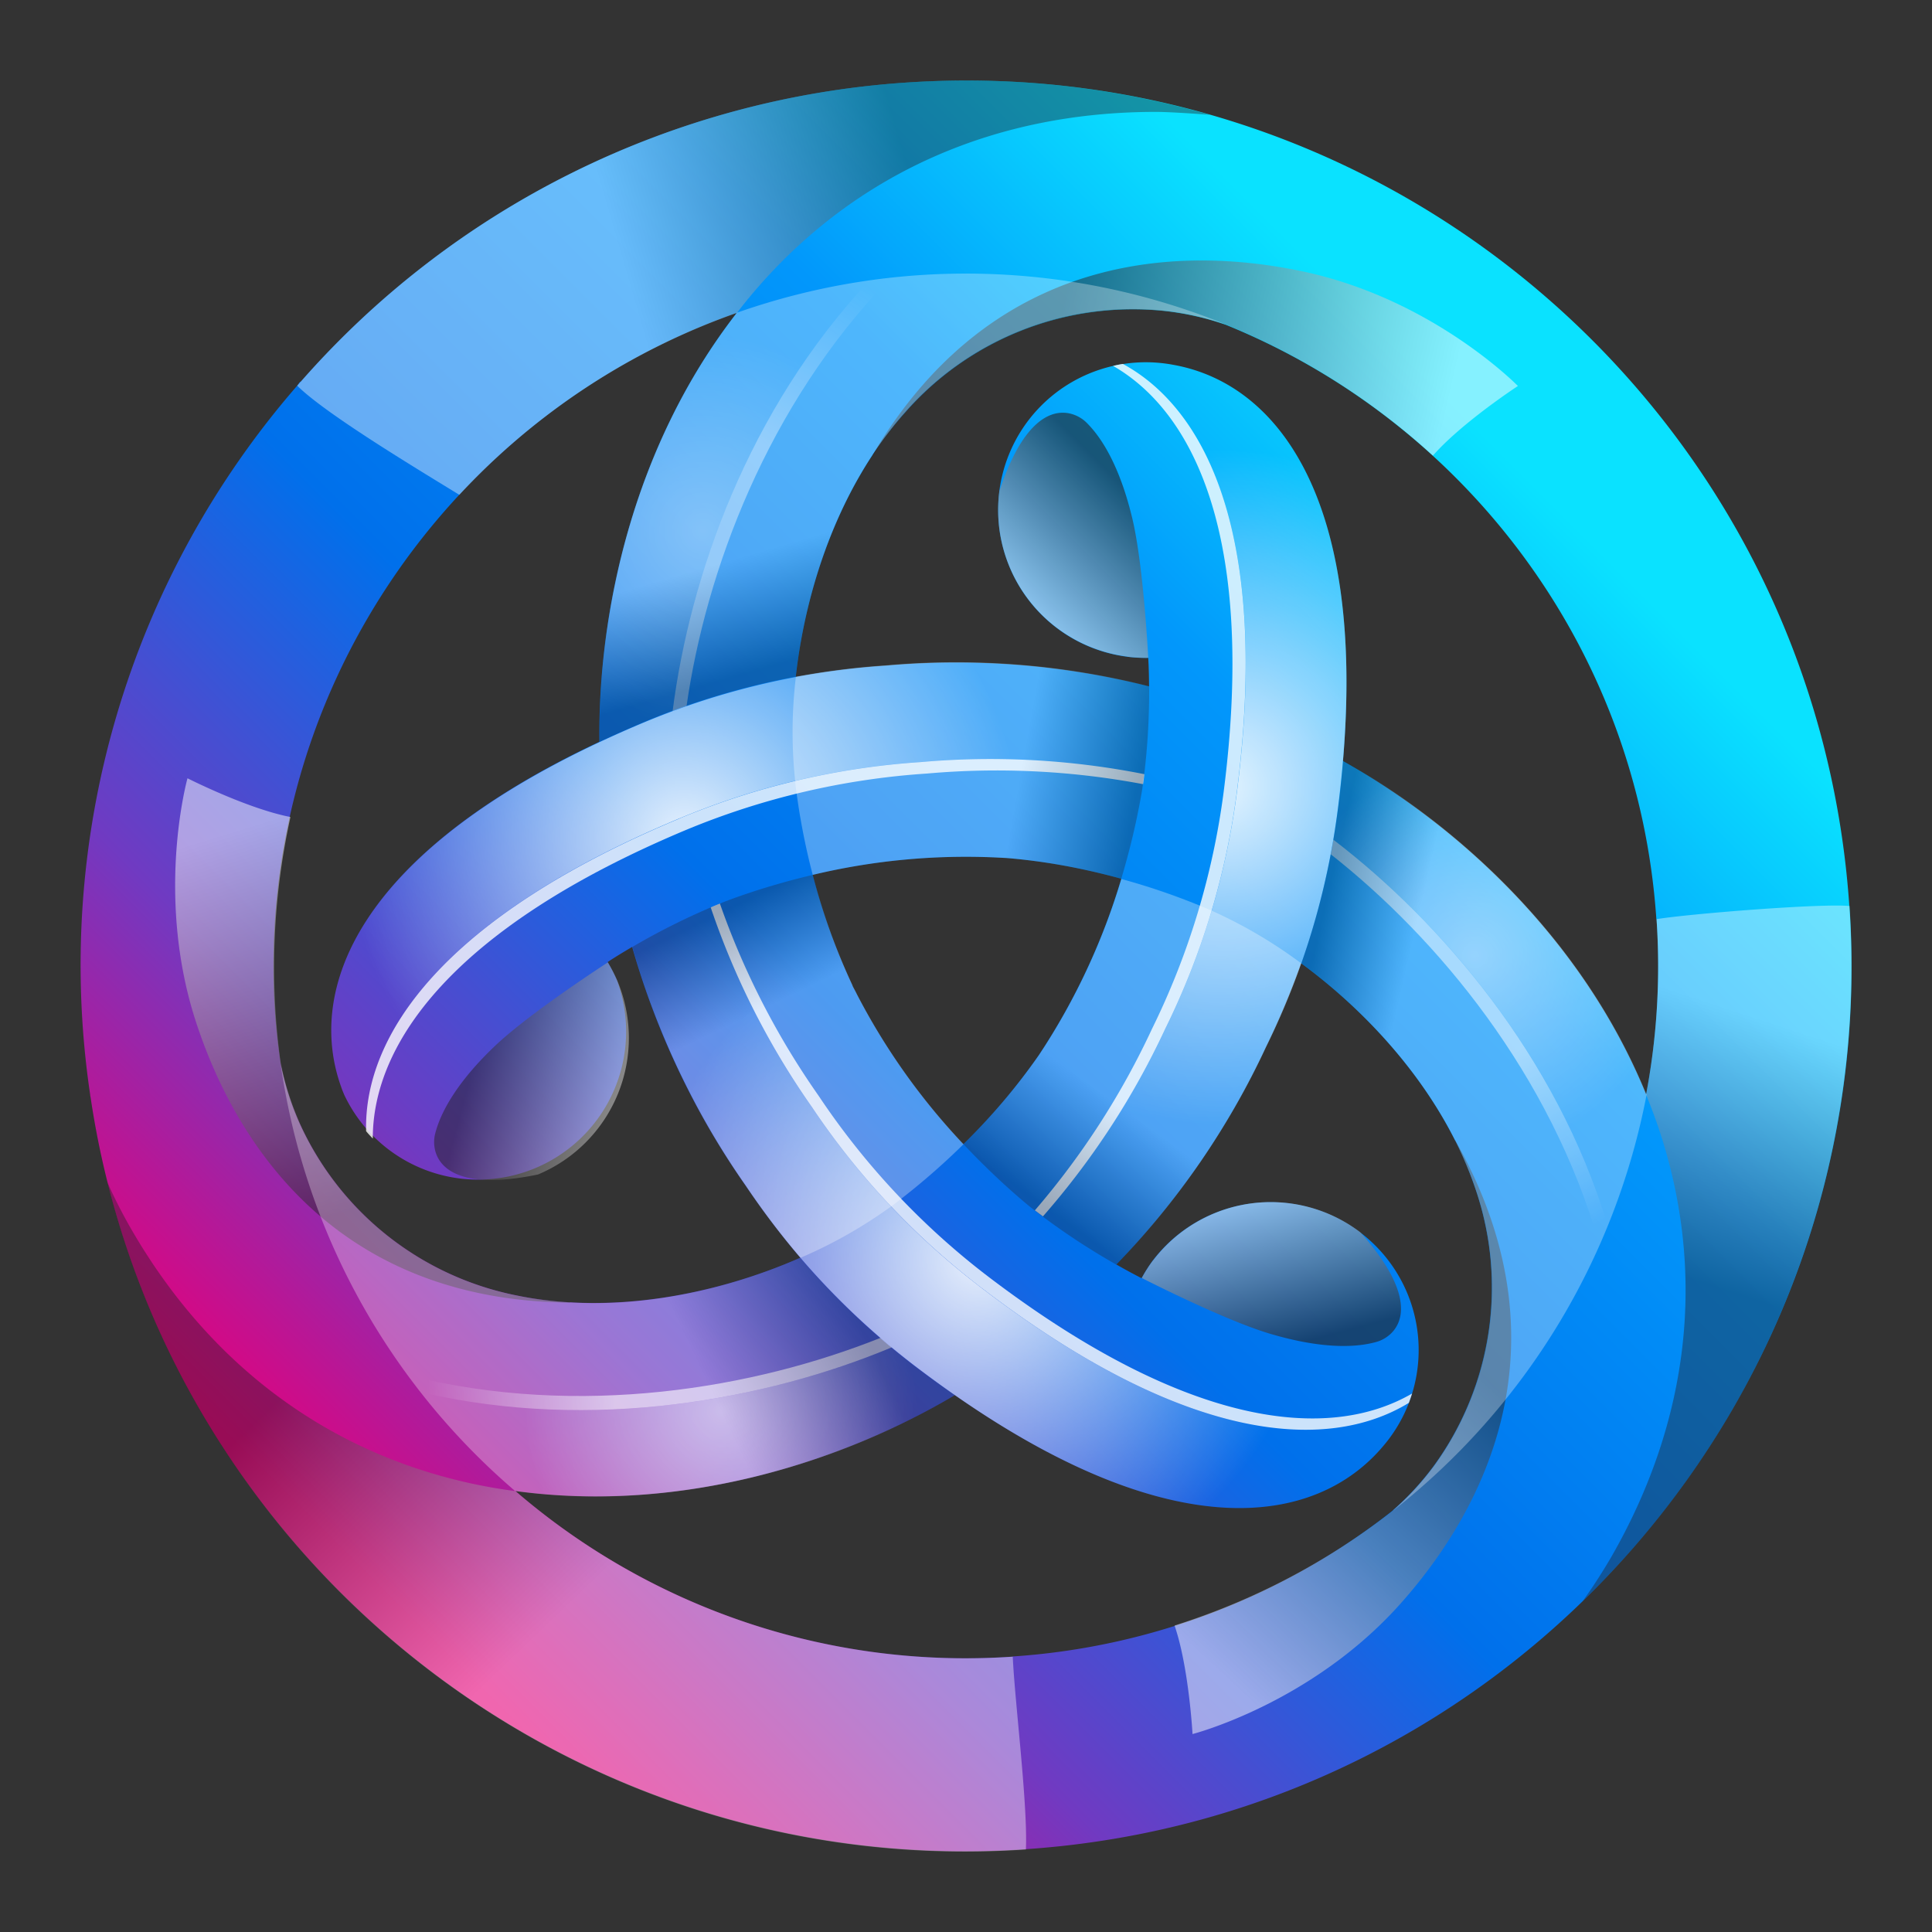 <svg width="24" height="24" fill="none" xmlns="http://www.w3.org/2000/svg"><rect width="100%" height="100%" fill="#333333" stroke="none"/><path d="M22.973 11.255c-.412-6.062-5.66-10.64-11.72-10.229a10.972 10.972 0 0 0-7.52 3.719l-.005-.004-.036.05a10.971 10.971 0 0 0-2.572 8.807c0 .014.004.025.006.038a10.836 10.836 0 0 0 .209 1.049c1.27 5.065 6.016 8.653 11.412 8.286 6.06-.412 10.64-5.659 10.228-11.72l-.003.004Zm-2.395.163a8.553 8.553 0 0 1-.13 2.18c0-.003-.003-.007-.003-.011-.799-1.948-2.376-3.357-3.762-4.134.28-3.302-.84-4.695-2.108-4.921a1.835 1.835 0 0 0-2.111 2.287 1.836 1.836 0 0 0 1.8 1.354 6.9 6.9 0 0 1 .01.353 9.852 9.852 0 0 0-3.269-.257c-.376.024-.75.072-1.12.14.125-1.114.544-2.367 1.356-3.282a3.766 3.766 0 0 1 3.224-1.264 3.487 3.487 0 0 1 .763.172c2.948 1.2 5.119 4 5.348 7.383h.002Zm-7.667 1.68-.002.003c-.278.4-.594.772-.942 1.113a8.185 8.185 0 0 1-1.325-1.866c-.017-.036-.036-.068-.053-.103v-.004a7.875 7.875 0 0 1-.493-1.373 8.174 8.174 0 0 1 2.28-.216l.117.006h.003c.46.037.938.122 1.433.258a8.201 8.201 0 0 1-1.017 2.18l-.002.002ZM9.152 3.886l-.006.008c-1.29 1.664-1.719 3.733-1.7 5.321-3 1.409-3.644 3.075-3.208 4.287.011.034.025.066.038.098a1.839 1.839 0 0 0 3.39-1.417 1.92 1.92 0 0 0-.118-.232c.094-.062.196-.124.305-.188a9.851 9.851 0 0 0 1.408 2.963c.21.31.435.61.681.898-1.027.45-2.323.713-3.522.469a3.77 3.77 0 0 1-2.707-2.162 3.493 3.493 0 0 1-.226-.713 8.719 8.719 0 0 1-.07-.634c-.267-3.94 2.177-7.448 5.735-8.698Zm3.43 16.693a8.563 8.563 0 0 1-6.18-2.058c2.085.285 4.092-.378 5.46-1.19 2.72 1.896 4.485 1.621 5.317.637a1.835 1.835 0 0 0-.282-2.659 1.839 1.839 0 0 0-2.576.349c-.052.07-.1.145-.14.22a6.8 6.8 0 0 1-.313-.17 9.826 9.826 0 0 0 1.858-2.703c.165-.338.311-.686.436-1.04.904.666 1.781 1.654 2.17 2.815a3.768 3.768 0 0 1-.518 3.425 3.491 3.491 0 0 1-.505.551l-.007.008a8.545 8.545 0 0 1-4.718 1.813l-.002.002Z" fill="url(#a)"/><path style="mix-blend-mode:overlay" opacity=".9" d="M14.575 4.53a1.786 1.786 0 0 0-.626-.007c1.053.572 1.82 2.166 1.417 5.314a9.413 9.413 0 0 1-.89 2.944 9.803 9.803 0 0 1-1.52 2.33c.291.22.596.42.913.601a9.826 9.826 0 0 0 1.858-2.703c.457-.925.758-1.92.89-2.944.48-3.747-.698-5.294-2.042-5.533V4.53Z" fill="url(#b)"/><path d="M15.365 9.835c.403-3.146-.363-4.742-1.416-5.314-.041.005-.08.015-.122.024 1.03.593 1.771 2.185 1.374 5.29a9.414 9.414 0 0 1-.89 2.945 9.755 9.755 0 0 1-1.455 2.255l.1.075a9.841 9.841 0 0 0 1.519-2.33 9.358 9.358 0 0 0 .89-2.945Z" fill="#fff" style="mix-blend-mode:overlay" opacity=".8"/><path style="mix-blend-mode:overlay" opacity=".5" d="M11.364 16.972c-.1-.075-.193-.155-.29-.234-1.552.648-3.704 1.054-5.843.558.348.446.74.856 1.17 1.225 2.085.284 4.092-.378 5.459-1.19a16.318 16.318 0 0 1-.497-.361l.002.002Z" fill="url(#c)"/><path style="mix-blend-mode:overlay" opacity=".6" d="m11.076 16.738-.14-.118c-1.565.625-3.728 1-5.861.467l.158.209c2.137.496 4.29.09 5.843-.558Z" fill="url(#d)"/><path style="mix-blend-mode:overlay" opacity=".9" d="M4.241 13.504c.011.034.025.066.038.098.07.166.16.314.27.448-.031-1.197.967-2.66 3.892-3.884a9.393 9.393 0 0 1 2.995-.7 9.755 9.755 0 0 1 2.779.15 8.45 8.45 0 0 0 .062-1.09 9.81 9.81 0 0 0-3.27-.257 9.405 9.405 0 0 0-2.995.7c-3.484 1.457-4.236 3.251-3.77 4.537v-.002Z" fill="url(#e)"/><path d="M8.441 10.168c-2.925 1.224-3.923 2.687-3.893 3.884.026.032.055.062.083.092-.002-1.188 1.007-2.626 3.893-3.835a9.394 9.394 0 0 1 2.995-.7 9.796 9.796 0 0 1 2.68.132c.007-.041.012-.083.016-.124a9.825 9.825 0 0 0-2.779-.15 9.406 9.406 0 0 0-2.995.7v.001Z" fill="#fff" style="mix-blend-mode:overlay" opacity=".8"/><path style="mix-blend-mode:overlay" opacity=".4" d="M16.62 10.063c-.014.124-.035.244-.056.367 1.337 1.02 2.766 2.683 3.406 4.781.212-.525.371-1.07.477-1.626-.797-1.948-2.374-3.355-3.76-4.132-.017.198-.038.399-.064.61h-.002Z" fill="url(#f)"/><path style="mix-blend-mode:overlay" opacity=".5" d="M16.564 10.43c-.01.06-.02.122-.032.183 1.324 1.042 2.73 2.728 3.334 4.841.036-.08.07-.162.102-.242-.64-2.1-2.067-3.76-3.406-4.782h.002Z" fill="url(#g)"/><path style="mix-blend-mode:overlay" opacity=".9" d="M17.18 17.966a1.88 1.88 0 0 0 .32-.539c-1.022.625-2.787.492-5.31-1.43a9.36 9.36 0 0 1-2.105-2.245 9.768 9.768 0 0 1-1.26-2.48 8.705 8.705 0 0 0-.977.49 9.851 9.851 0 0 0 1.412 2.962 9.387 9.387 0 0 0 2.105 2.244c3.004 2.29 4.934 2.043 5.813.997h.002Z" fill="url(#h)"/><path d="M12.191 15.997c2.522 1.922 4.288 2.055 5.31 1.43.015-.039.028-.079.04-.116-1.028.597-2.779.44-5.268-1.455a9.36 9.36 0 0 1-2.104-2.244 9.773 9.773 0 0 1-1.226-2.387c-.04.016-.077.031-.114.048a9.769 9.769 0 0 0 1.259 2.482 9.388 9.388 0 0 0 2.105 2.244l-.002-.002Z" fill="#fff" style="mix-blend-mode:overlay" opacity=".8"/><path style="mix-blend-mode:overlay" opacity=".3" d="M8.01 8.965c.115-.047.23-.09.346-.133.215-1.668.94-3.737 2.438-5.34a8.82 8.82 0 0 0-1.647.4c-1.29 1.664-1.72 3.733-1.7 5.322.179-.084.365-.168.561-.248h.002Z" fill="url(#i)"/><path style="mix-blend-mode:overlay" opacity=".4" d="M8.356 8.832c.058-.021.115-.044.173-.064.24-1.669.998-3.728 2.525-5.31-.087.01-.174.021-.26.033C9.295 5.095 8.57 7.16 8.356 8.83v.002Z" fill="url(#j)"/><path style="mix-blend-mode:multiply" opacity=".4" d="M11.254 1.026a10.97 10.97 0 0 0-7.521 3.719l-.041.046c.359.358 1.537 1.062 2.014 1.356a8.591 8.591 0 0 1 3.449-2.26c.092-.121.19-.24.292-.355 1.242-1.402 2.939-2.142 4.908-2.142.218 0 .664.036.673.036a10.925 10.925 0 0 0-3.774-.4Z" fill="url(#k)"/><path style="mix-blend-mode:multiply" opacity=".4" d="M12.583 20.58a8.564 8.564 0 0 1-6.18-2.057 6.592 6.592 0 0 1-.464-.077c-1.835-.375-3.326-1.474-4.309-3.178a6.46 6.46 0 0 1-.296-.58c1.271 5.066 6.017 8.654 11.41 8.287.025-.555-.139-1.844-.163-2.394h.002Z" fill="url(#l)"/><path style="mix-blend-mode:multiply" opacity=".4" d="M22.973 11.255c-.339-.035-1.988.096-2.395.163a8.528 8.528 0 0 1-.13 2.18c.057.14.111.283.16.428.593 1.777.386 3.616-.596 5.322-.11.187-.227.37-.354.546 0 0 .005-.004.007-.008a10.97 10.97 0 0 0 3.308-8.63v-.001Z" fill="url(#m)"/><path style="mix-blend-mode:multiply" opacity=".5" d="M14.467 3.862a3.495 3.495 0 0 1 .763.17A8.647 8.647 0 0 1 17.8 5.66c.362-.412 1.056-.865 1.056-.865s-1.063-1.089-2.691-1.427c-1.14-.238-3.71-.465-5.33 2.292l.015-.014a4.58 4.58 0 0 1 .391-.52 3.765 3.765 0 0 1 3.225-1.263Z" fill="url(#n)"/><path style="mix-blend-mode:multiply" opacity=".5" d="M17.814 18.207a3.5 3.5 0 0 1-.504.551c-.007.008-.017.015-.025.023a8.657 8.657 0 0 1-2.688 1.41l-.006.002c.178.52.223 1.348.223 1.348s1.474-.377 2.581-1.617c.774-.868 2.257-2.98.68-5.763 0 0 .001.01.005.02.098.195.186.394.254.6a3.767 3.767 0 0 1-.518 3.424l-.002.002Z" fill="url(#o)"/><path style="mix-blend-mode:multiply" opacity=".5" d="M3.718 13.935a3.493 3.493 0 0 1-.226-.713l-.007-.034a8.673 8.673 0 0 1 .122-3.033v-.006c-.538-.105-1.278-.481-1.278-.481s-.41 1.466.111 3.044c.365 1.104 1.451 3.445 4.65 3.47l-.021-.007a4.652 4.652 0 0 1-.645-.079 3.773 3.773 0 0 1-2.708-2.16h.002Z" fill="url(#p)"/><path style="mix-blend-mode:multiply" opacity=".6" d="M14.004 8.158c.089.01.175.015.26.013 0 0-.058-1.143-.198-1.73-.14-.586-.348-.976-.574-1.196-.164-.158-.678-.354-1.077.855a1.835 1.835 0 0 0 1.59 2.056v.002Z" fill="url(#q)"/><path style="mix-blend-mode:multiply" opacity=".5" d="M7.67 12.186a1.906 1.906 0 0 0-.119-.231s-.962.621-1.399 1.035c-.436.414-.67.79-.747 1.096-.055.22.032.762 1.278.504a1.838 1.838 0 0 0 .987-2.404Z" fill="url(#r)"/><path style="mix-blend-mode:multiply" opacity=".6" d="M14.324 15.656c-.052.07-.1.145-.14.22 0 0 1.018.522 1.596.693.578.171 1.018.186 1.321.1.219-.062.644-.41-.201-1.36a1.837 1.837 0 0 0-2.576.349v-.002Z" fill="url(#s)"/><path style="mix-blend-mode:multiply" opacity=".3" d="M13.93 10.918A8.176 8.176 0 0 1 12.976 13l-.064.098-.002.003c-.278.4-.593.772-.941 1.113.252.267.523.527.822.774.34.267.7.509 1.077.722a9.826 9.826 0 0 0 1.858-2.703c.166-.338.312-.686.437-1.041a5.892 5.892 0 0 0-1.14-.666 8.372 8.372 0 0 0-1.097-.382h.003Z" fill="url(#t)"/><path style="mix-blend-mode:multiply" opacity=".3" d="M6.403 18.523c2.085.284 4.092-.378 5.46-1.19a16.15 16.15 0 0 1-.498-.361 9.377 9.377 0 0 1-1.423-1.346c-1.028.45-2.323.713-3.522.468a3.772 3.772 0 0 1-2.708-2.16c-.1-.23-.176-.469-.225-.714A8.57 8.57 0 0 0 6.4 18.523h.002Z" fill="url(#u)"/><path style="mix-blend-mode:multiply" opacity=".3" d="M11.97 14.214a8.182 8.182 0 0 1-1.326-1.866c-.017-.036-.036-.068-.053-.103v-.004a7.876 7.876 0 0 1-.493-1.373c-.358.085-.717.19-1.079.326-.401.16-.79.35-1.163.569a9.86 9.86 0 0 0 1.408 2.963c.209.31.435.61.682.898a5.84 5.84 0 0 0 1.148-.655c.309-.233.602-.486.877-.757l-.002.002Z" fill="url(#v)"/><path style="mix-blend-mode:multiply" opacity=".3" d="M9.148 3.893c-1.29 1.665-1.72 3.734-1.7 5.322.186-.087.373-.17.563-.25a9.26 9.26 0 0 1 1.874-.559c.125-1.115.545-2.368 1.356-3.283a3.765 3.765 0 0 1 3.225-1.263 3.495 3.495 0 0 1 .762.171 8.562 8.562 0 0 0-6.077-.145l-.006.007h.003Z" fill="url(#w)"/><path style="mix-blend-mode:multiply" opacity=".3" d="M20.447 13.583c-.798-1.948-2.376-3.357-3.762-4.134-.017.198-.037.401-.066.614a9.322 9.322 0 0 1-.453 1.903c.903.667 1.78 1.655 2.168 2.816a3.768 3.768 0 0 1-.517 3.425 3.49 3.49 0 0 1-.505.551l-.007.008a8.628 8.628 0 0 0 3.15-5.17c0-.003-.004-.007-.004-.01l-.005-.003Z" fill="url(#x)"/><path style="mix-blend-mode:multiply" opacity=".3" d="M9.88 9.731c.046.384.118.764.216 1.137a8.175 8.175 0 0 1 2.28-.216l.117.006h.003c.46.037.938.122 1.433.258.105-.352.194-.718.258-1.098.07-.474.09-.913.088-1.295a9.848 9.848 0 0 0-3.268-.258 9.6 9.6 0 0 0-1.12.141 5.757 5.757 0 0 0-.006 1.324l-.001.001Z" fill="url(#y)"/><defs><linearGradient id="a" x1="4.493" y1="19.508" x2="18.518" y2="5.481" gradientUnits="userSpaceOnUse"><stop stop-color="#E6007A"/><stop offset=".21" stop-color="#703AC2"/><stop offset=".46" stop-color="#0070EB"/><stop offset=".77" stop-color="#0297FB"/><stop offset="1" stop-color="#0AE2FF"/></linearGradient><linearGradient id="d" x1="5.301" y1="17.121" x2="7.647" y2="17.088" gradientUnits="userSpaceOnUse"><stop stop-color="#fff" stop-opacity="0"/><stop offset="1" stop-color="#fff"/></linearGradient><linearGradient id="g" x1="19.784" y1="15.239" x2="18.583" y2="13.224" gradientUnits="userSpaceOnUse"><stop stop-color="#fff" stop-opacity="0"/><stop offset="1" stop-color="#fff"/></linearGradient><linearGradient id="j" x1="10.912" y1="3.638" x2="9.768" y2="5.687" gradientUnits="userSpaceOnUse"><stop stop-color="#fff" stop-opacity="0"/><stop offset="1" stop-color="#fff"/></linearGradient><linearGradient id="k" x1="11.423" y1="2.597" x2="7.839" y2="3.639" gradientUnits="userSpaceOnUse"><stop stop-color="#231F20"/><stop offset="1" stop-color="#fff"/></linearGradient><linearGradient id="l" x1="4.651" y1="16.264" x2="7.649" y2="19.393" gradientUnits="userSpaceOnUse"><stop stop-color="#231F20"/><stop offset="1" stop-color="#fff"/></linearGradient><linearGradient id="m" x1="20.736" y1="15.793" x2="21.779" y2="12.623" gradientUnits="userSpaceOnUse"><stop stop-color="#231F20"/><stop offset="1" stop-color="#fff"/></linearGradient><linearGradient id="n" x1="13.055" y1="4.411" x2="17.86" y2="5.511" gradientUnits="userSpaceOnUse"><stop stop-color="#231F20"/><stop offset="1" stop-color="#fff"/></linearGradient><linearGradient id="o" x1="18.046" y1="16.709" x2="14.689" y2="20.321" gradientUnits="userSpaceOnUse"><stop stop-color="#231F20"/><stop offset="1" stop-color="#fff"/></linearGradient><linearGradient id="p" x1="4.899" y1="14.883" x2="3.451" y2="10.172" gradientUnits="userSpaceOnUse"><stop stop-color="#231F20"/><stop offset="1" stop-color="#fff"/></linearGradient><linearGradient id="q" x1="14.106" y1="6.183" x2="12.587" y2="7.704" gradientUnits="userSpaceOnUse"><stop stop-color="#231F20"/><stop offset="1" stop-color="#fff"/></linearGradient><linearGradient id="r" x1="5.91" y1="13.083" x2="7.986" y2="13.64" gradientUnits="userSpaceOnUse"><stop stop-color="#231F20"/><stop offset="1" stop-color="#fff"/></linearGradient><linearGradient id="s" x1="15.983" y1="16.732" x2="15.427" y2="14.657" gradientUnits="userSpaceOnUse"><stop stop-color="#231F20"/><stop offset="1" stop-color="#fff"/></linearGradient><linearGradient id="t" x1="12.823" y1="14.886" x2="13.736" y2="13.627" gradientUnits="userSpaceOnUse"><stop stop-color="#231F20"/><stop offset="1" stop-color="#fff"/></linearGradient><linearGradient id="u" x1="9.682" y1="14.34" x2="7.858" y2="15.21" gradientUnits="userSpaceOnUse"><stop stop-color="#231F20"/><stop offset="1" stop-color="#fff"/></linearGradient><linearGradient id="v" x1="9.019" y1="11.303" x2="9.584" y2="12.476" gradientUnits="userSpaceOnUse"><stop stop-color="#231F20"/><stop offset="1" stop-color="#fff"/></linearGradient><linearGradient id="w" x1="11.646" y1="7.681" x2="11.256" y2="6.335" gradientUnits="userSpaceOnUse"><stop stop-color="#231F20"/><stop offset="1" stop-color="#fff"/></linearGradient><linearGradient id="x" x1="15.859" y1="13.847" x2="16.988" y2="14.107" gradientUnits="userSpaceOnUse"><stop stop-color="#231F20"/><stop offset="1" stop-color="#fff"/></linearGradient><linearGradient id="y" x1="14.087" y1="10.031" x2="12.655" y2="9.771" gradientUnits="userSpaceOnUse"><stop stop-color="#231F20"/><stop offset="1" stop-color="#fff"/></linearGradient><radialGradient id="b" cx="0" cy="0" r="1" gradientUnits="userSpaceOnUse" gradientTransform="translate(15.136 9.773) scale(4.183)"><stop stop-color="#fff"/><stop offset="1" stop-color="#fff" stop-opacity="0"/></radialGradient><radialGradient id="c" cx="0" cy="0" r="1" gradientUnits="userSpaceOnUse" gradientTransform="matrix(2.434 0 0 2.434 8.953 17.533)"><stop stop-color="#fff"/><stop offset="1" stop-color="#fff" stop-opacity="0"/></radialGradient><radialGradient id="e" cx="0" cy="0" r="1" gradientUnits="userSpaceOnUse" gradientTransform="rotate(-120 7.253 2.744) scale(4.183)"><stop stop-color="#fff"/><stop offset="1" stop-color="#fff" stop-opacity="0"/></radialGradient><radialGradient id="f" cx="0" cy="0" r="1" gradientUnits="userSpaceOnUse" gradientTransform="rotate(-120 12.585 .649) scale(2.434)"><stop stop-color="#fff"/><stop offset="1" stop-color="#fff" stop-opacity="0"/></radialGradient><radialGradient id="h" cx="0" cy="0" r="1" gradientUnits="userSpaceOnUse" gradientTransform="rotate(120 1.568 11.328) scale(4.183)"><stop stop-color="#fff"/><stop offset="1" stop-color="#fff" stop-opacity="0"/></radialGradient><radialGradient id="i" cx="0" cy="0" r="1" gradientUnits="userSpaceOnUse" gradientTransform="rotate(120 2.461 5.818) scale(2.434)"><stop stop-color="#fff"/><stop offset="1" stop-color="#fff" stop-opacity="0"/></radialGradient></defs></svg>
